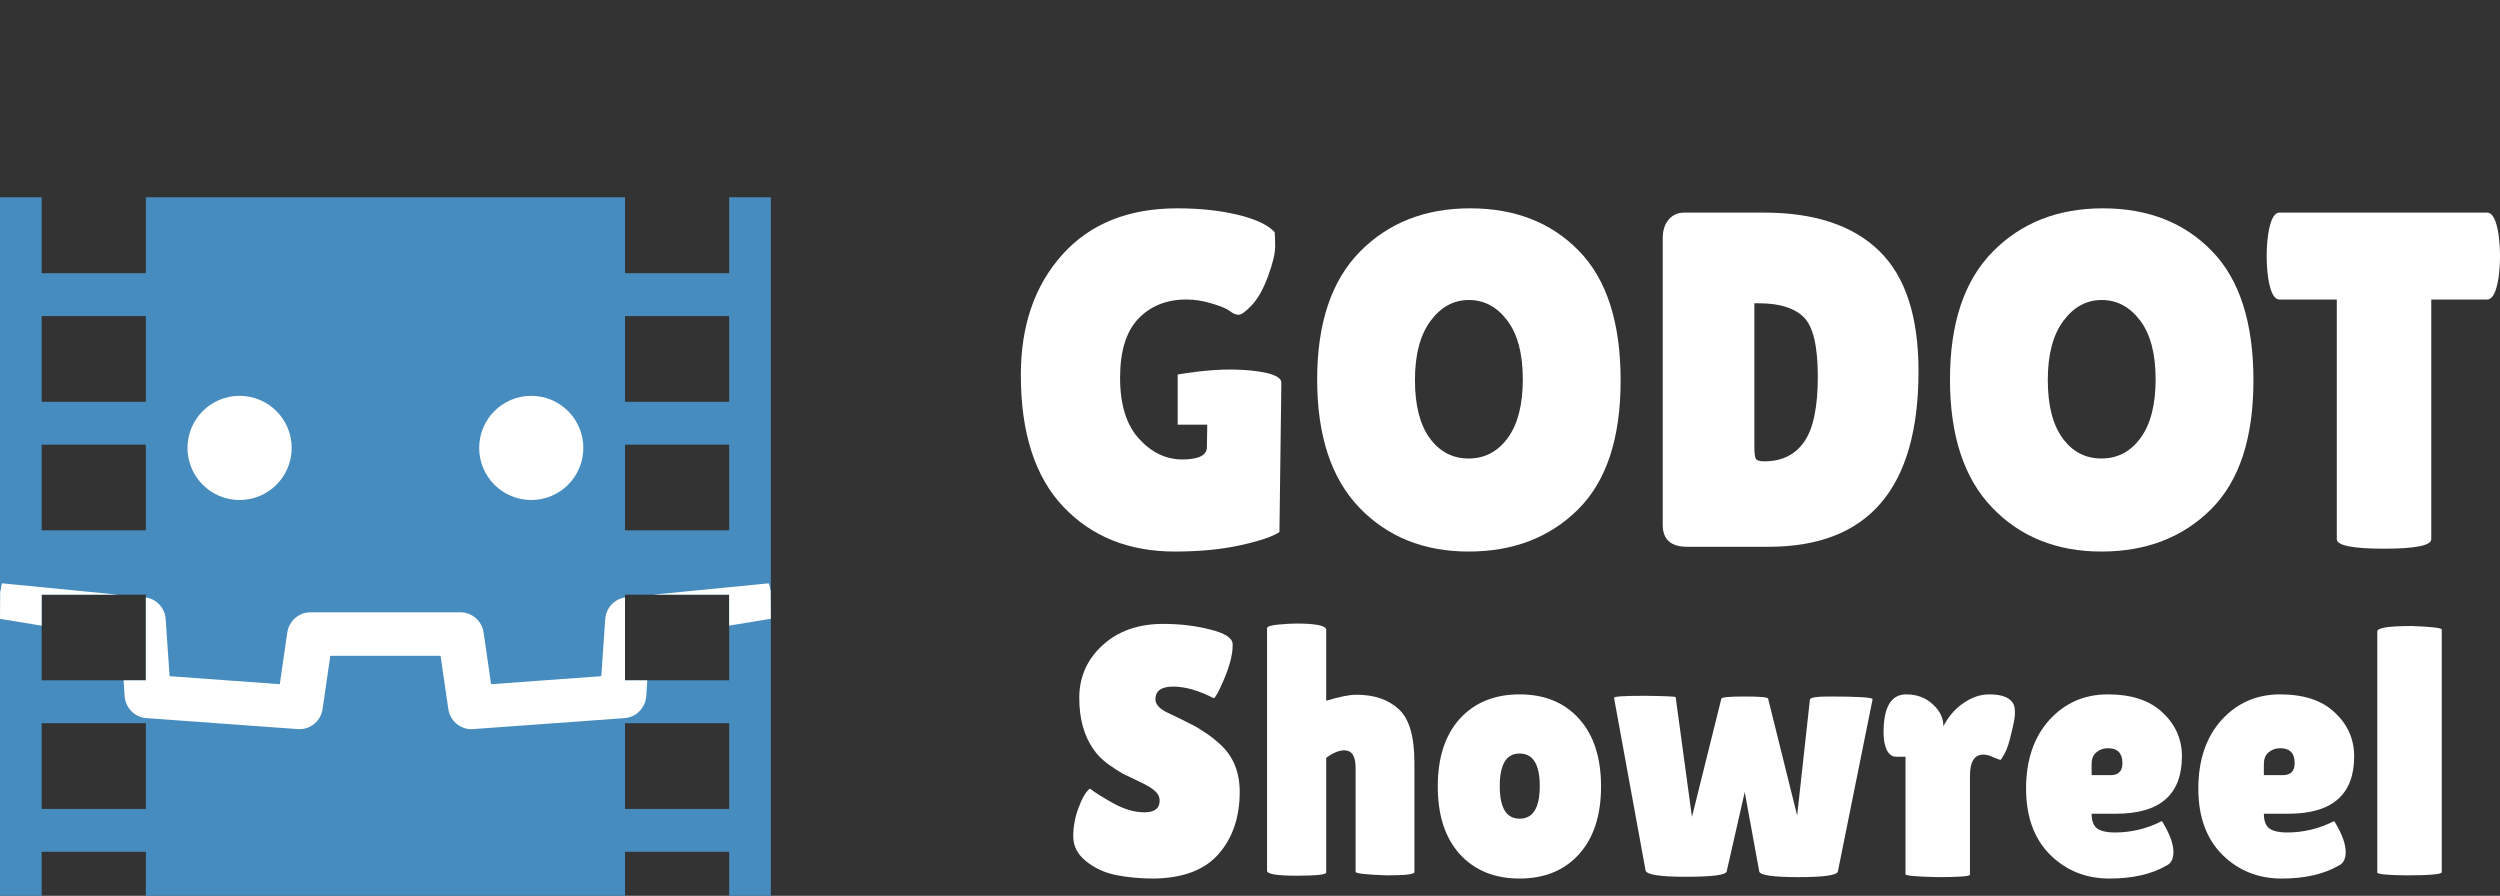<svg width="120" height="43" viewBox="0 0 120 43" fill="none" xmlns="http://www.w3.org/2000/svg">
<rect x="0" y="0" width="120" height="43" fill="#333333" stroke="none"/>
<path d="M70.506 14.4C69.773 14.4 69.16 14.736 68.662 15.408C68.167 16.08 67.918 17.023 67.918 18.236C67.918 19.453 68.154 20.384 68.629 21.033C69.102 21.683 69.724 22.008 70.495 22.008C71.266 22.008 71.892 21.679 72.373 21.021C72.854 20.365 73.095 19.425 73.095 18.203C73.095 16.981 72.846 16.04 72.35 15.384C71.854 14.728 71.24 14.4 70.506 14.4ZM70.495 26.474C68.35 26.474 66.601 25.771 65.249 24.367C63.899 22.962 63.224 20.911 63.224 18.215C63.224 15.517 63.907 13.475 65.273 12.084C66.639 10.695 68.403 10 70.564 10C72.724 10 74.469 10.682 75.797 12.052C77.126 13.418 77.79 15.49 77.79 18.26C77.79 21.033 77.111 23.095 75.751 24.448C74.392 25.799 72.641 26.474 70.495 26.474Z" fill="white"/>
<path d="M84.209 14.558V21.412C84.209 21.732 84.232 21.933 84.278 22.018C84.323 22.102 84.461 22.144 84.69 22.144C85.53 22.144 86.167 21.83 86.602 21.204C87.039 20.578 87.255 19.536 87.255 18.077C87.255 16.618 87.029 15.667 86.58 15.225C86.129 14.782 85.415 14.558 84.438 14.558H84.209ZM79.811 25.191V11.444C79.811 11.062 79.906 10.761 80.098 10.537C80.289 10.317 80.537 10.205 80.843 10.205H84.668C87.095 10.205 88.939 10.817 90.197 12.04C91.458 13.261 92.088 15.185 92.088 17.813C92.088 23.435 89.69 26.245 84.895 26.245H80.98C80.202 26.245 79.811 25.895 79.811 25.191Z" fill="white"/>
<path d="M100.882 14.4C100.149 14.4 99.534 14.736 99.037 15.408C98.542 16.08 98.294 17.023 98.294 18.236C98.294 19.453 98.531 20.384 99.004 21.033C99.476 21.683 100.099 22.008 100.87 22.008C101.641 22.008 102.268 21.679 102.748 21.021C103.229 20.365 103.47 19.425 103.47 18.203C103.47 16.981 103.222 16.04 102.726 15.384C102.229 14.728 101.615 14.4 100.882 14.4ZM100.87 26.474C98.724 26.474 96.977 25.771 95.626 24.367C94.274 22.962 93.599 20.911 93.599 18.215C93.599 15.517 94.282 13.475 95.648 12.084C97.015 10.695 98.778 10 100.94 10C103.1 10 104.844 10.682 106.173 12.052C107.502 13.418 108.165 15.49 108.165 18.26C108.165 21.033 107.486 23.095 106.127 24.448C104.768 25.799 103.015 26.474 100.87 26.474Z" fill="white"/>
<path d="M116.701 25.88C116.701 26.183 115.946 26.337 114.434 26.337C112.923 26.337 112.166 26.183 112.166 25.88V14.376H109.418C109.158 14.376 108.975 14.026 108.869 13.321C108.823 12.986 108.801 12.643 108.801 12.291C108.801 11.941 108.823 11.596 108.869 11.261C108.975 10.558 109.158 10.205 109.418 10.205H119.381C119.641 10.205 119.823 10.558 119.932 11.261C119.976 11.596 120 11.941 120 12.291C120 12.643 119.976 12.986 119.932 13.321C119.823 14.026 119.641 14.376 119.381 14.376H116.701V25.88Z" fill="white"/>
<path d="M59.173 17.738C57.94 17.718 56.529 17.976 56.529 17.976V20.383H57.948L57.932 21.456C57.932 21.854 57.538 22.054 56.752 22.054C55.966 22.054 55.271 21.72 54.668 21.056C54.064 20.39 53.764 19.418 53.764 18.136C53.764 16.851 54.057 15.904 54.645 15.293C55.232 14.683 56.001 14.376 56.947 14.376C57.344 14.376 57.756 14.441 58.184 14.572C58.611 14.701 58.897 14.823 59.043 14.937C59.188 15.054 59.325 15.109 59.456 15.109C59.585 15.109 59.794 14.958 60.084 14.651C60.375 14.346 60.635 13.883 60.864 13.266C61.093 12.645 61.207 12.17 61.207 11.833C61.207 11.498 61.2 11.267 61.185 11.145C60.864 10.794 60.272 10.516 59.409 10.309C58.547 10.102 57.581 10 56.512 10C54.16 10 52.321 10.741 50.992 12.222C49.663 13.704 49 15.628 49 17.997C49 20.777 49.679 22.885 51.037 24.321C52.397 25.757 54.183 26.474 56.398 26.474C57.589 26.474 58.645 26.371 59.569 26.165C60.493 25.959 61.108 25.748 61.413 25.535L61.505 18.364C61.505 17.948 60.406 17.759 59.173 17.738Z" fill="white"/>
<path d="M2 9.469V13.114H7V9.469H30V13.114H35V9.469H37V43H35V40.886H30V43H7V40.886H2V43H0V9.469H2ZM2 34.714V38.828H7V34.714H2ZM30 34.714V38.828H35V34.714H30ZM2 28.543V32.657H7V28.543H2ZM30 28.543V32.657H35V28.543H30ZM2 21.343V25.457H7V21.343H2ZM30 21.343V25.457H35V21.343H30ZM2 15.172V19.286H7V15.172H2ZM30 15.172V19.286H35V15.172H30Z" fill="#478CBF"/>
<path d="M7 28.678C7.518 28.754 7.915 29.183 7.952 29.72L8.14 32.457L13.43 32.841L13.79 30.36C13.87 29.809 14.344 29.392 14.893 29.392H22.109C22.658 29.392 23.133 29.809 23.213 30.36L23.572 32.841L28.862 32.457L29.051 29.72C29.088 29.184 29.483 28.756 30 28.679V32.657H31.07L31.019 33.417C30.98 33.976 30.537 34.429 29.986 34.469L22.7 34.997C22.674 34.999 22.647 35 22.62 35C22.072 35 21.598 34.584 21.518 34.032L21.148 31.48H15.854L15.484 34.032C15.404 34.584 14.931 35 14.384 35C14.357 35 14.329 34.999 14.302 34.997L7.017 34.469C6.466 34.429 6.022 33.976 5.983 33.417L5.932 32.657H7V28.678ZM5.643 28.543H2V30.032L0 29.705L0.009 28.38C0.044 28.38 0.07 27.999 0.105 28L5.643 28.543ZM36.894 28C36.929 27.999 36.99 28.38 36.99 28.38L37 29.701L35 30.03V28.543H31.359L36.894 28ZM11.5 19C12.881 19 14 20.119 14 21.5C14 22.881 12.881 24 11.5 24C10.119 24 9 22.881 9 21.5C9 20.119 10.119 19 11.5 19ZM25.5 19C26.881 19 28 20.119 28 21.5C28 22.881 26.881 24 25.5 24C24.119 24 23 22.881 23 21.5C23 20.119 24.119 19 25.5 19Z" fill="white"/>
<path d="M117.204 41.864C117.204 41.966 116.626 42.017 115.47 42.017C114.564 42.006 114.11 41.96 114.11 41.881V30.304C114.11 30.134 114.66 30.049 115.759 30.049C116.723 30.083 117.204 30.14 117.204 30.219V41.864Z" fill="white"/>
<path d="M112.269 41.541C111.555 41.96 110.637 42.17 109.515 42.17C108.393 42.17 107.446 41.79 106.676 41.031C105.905 40.26 105.52 39.201 105.52 37.852C105.52 36.492 105.888 35.398 106.625 34.571C107.373 33.744 108.313 33.33 109.447 33.33C110.58 33.33 111.453 33.619 112.065 34.197C112.688 34.775 113 35.478 113 36.305C113 38.141 111.946 39.059 109.838 39.059H108.665C108.665 39.399 108.755 39.637 108.937 39.773C109.129 39.898 109.407 39.96 109.77 39.96C110.563 39.96 111.317 39.779 112.031 39.416C112.042 39.405 112.093 39.484 112.184 39.654C112.456 40.141 112.592 40.555 112.592 40.895C112.592 41.224 112.484 41.439 112.269 41.541ZM110.144 36.628C110.144 36.152 109.911 35.914 109.447 35.914C109.231 35.914 109.044 35.982 108.886 36.118C108.738 36.243 108.665 36.43 108.665 36.679V37.206H109.583C109.957 37.206 110.144 37.013 110.144 36.628Z" fill="white"/>
<path d="M104.001 41.541C103.287 41.96 102.369 42.17 101.247 42.17C100.125 42.17 99.179 41.79 98.408 41.031C97.637 40.26 97.252 39.201 97.252 37.852C97.252 36.492 97.62 35.398 98.357 34.571C99.105 33.744 100.046 33.33 101.179 33.33C102.312 33.33 103.185 33.619 103.797 34.197C104.42 34.775 104.732 35.478 104.732 36.305C104.732 38.141 103.678 39.059 101.57 39.059H100.397C100.397 39.399 100.488 39.637 100.669 39.773C100.862 39.898 101.139 39.96 101.502 39.96C102.295 39.96 103.049 39.779 103.763 39.416C103.774 39.405 103.825 39.484 103.916 39.654C104.188 40.141 104.324 40.555 104.324 40.895C104.324 41.224 104.216 41.439 104.001 41.541ZM101.876 36.628C101.876 36.152 101.644 35.914 101.179 35.914C100.964 35.914 100.777 35.982 100.618 36.118C100.471 36.243 100.397 36.43 100.397 36.679V37.206H101.315C101.689 37.206 101.876 37.013 101.876 36.628Z" fill="white"/>
<path d="M94.558 41.983C94.558 42.062 94.042 42.102 93.011 42.102C91.98 42.079 91.464 42.034 91.464 41.966V36.322H91.005C90.823 36.322 90.676 36.214 90.563 35.999C90.461 35.772 90.41 35.495 90.41 35.166C90.41 33.942 90.772 33.33 91.498 33.33C92.008 33.33 92.433 33.489 92.773 33.806C93.113 34.112 93.283 34.463 93.283 34.86C93.521 34.395 93.838 34.027 94.235 33.755C94.643 33.472 95.056 33.33 95.476 33.33C96.133 33.33 96.53 33.5 96.666 33.84C96.7 33.931 96.717 34.067 96.717 34.248C96.717 34.418 96.66 34.73 96.547 35.183C96.445 35.636 96.337 35.965 96.224 36.169C96.111 36.373 96.043 36.475 96.02 36.475C95.997 36.475 95.889 36.435 95.697 36.356C95.516 36.265 95.351 36.22 95.204 36.22C94.773 36.22 94.558 36.56 94.558 37.24V41.983Z" fill="white"/>
<path d="M86.875 33.585C86.875 33.483 87.186 33.432 87.81 33.432C89.215 33.432 89.906 33.477 89.884 33.568L88.218 41.83C88.184 42.011 87.555 42.102 86.331 42.102C85.107 42.102 84.478 42.011 84.444 41.83L83.747 38.022L82.88 41.83C82.846 42 82.194 42.085 80.925 42.085C79.667 42.085 79.021 41.983 78.987 41.779L77.474 33.5C77.44 33.432 77.927 33.398 78.936 33.398C79.933 33.409 80.432 33.432 80.432 33.466L81.214 39.212L82.625 33.534C82.647 33.466 83.021 33.432 83.747 33.432C84.472 33.432 84.846 33.466 84.869 33.534L86.263 39.144L86.875 33.585Z" fill="white"/>
<path d="M70.067 40.997C69.364 40.215 69.013 39.133 69.013 37.75C69.013 36.367 69.364 35.285 70.067 34.503C70.781 33.721 71.739 33.33 72.94 33.33C74.141 33.33 75.093 33.721 75.796 34.503C76.499 35.285 76.85 36.367 76.85 37.75C76.85 39.133 76.499 40.215 75.796 40.997C75.093 41.779 74.141 42.17 72.94 42.17C71.739 42.17 70.781 41.779 70.067 40.997ZM72.94 36.169C72.305 36.169 71.988 36.69 71.988 37.733C71.988 38.776 72.305 39.297 72.94 39.297C73.586 39.297 73.909 38.776 73.909 37.733C73.909 36.69 73.586 36.169 72.94 36.169Z" fill="white"/>
<path d="M63.658 41.881C63.658 41.983 63.182 42.034 62.23 42.034C61.289 42.034 60.819 41.955 60.819 41.796V30.151C60.819 30.072 60.995 30.015 61.346 29.981C61.697 29.947 61.992 29.93 62.23 29.93C63.182 29.93 63.658 30.032 63.658 30.236V33.636C64.293 33.443 64.775 33.347 65.103 33.347C65.965 33.347 66.644 33.579 67.143 34.044C67.642 34.497 67.891 35.347 67.891 36.594V41.864C67.891 41.966 67.449 42.017 66.565 42.017C65.568 41.983 65.069 41.926 65.069 41.847V36.849C65.069 36.294 64.888 36.016 64.525 36.016C64.276 36.016 63.987 36.135 63.658 36.373V41.881Z" fill="white"/>
<path d="M52.315 37.852C52.53 38.022 52.899 38.254 53.42 38.549C53.953 38.844 54.457 38.991 54.933 38.991C55.42 38.991 55.664 38.804 55.664 38.43C55.664 38.26 55.596 38.113 55.46 37.988C55.324 37.852 55.075 37.699 54.712 37.529C54.349 37.359 54.077 37.229 53.896 37.138C53.715 37.036 53.471 36.877 53.165 36.662C52.87 36.435 52.644 36.203 52.485 35.965C52.032 35.319 51.805 34.497 51.805 33.5C51.805 32.503 52.173 31.664 52.91 30.984C53.658 30.293 54.633 29.947 55.834 29.947C56.65 29.947 57.404 30.038 58.095 30.219C58.786 30.389 59.143 30.616 59.166 30.899C59.166 30.933 59.166 30.967 59.166 31.001C59.166 31.398 59.041 31.902 58.792 32.514C58.543 33.115 58.367 33.449 58.265 33.517C57.54 33.143 56.888 32.956 56.31 32.956C55.743 32.956 55.46 33.16 55.46 33.568C55.46 33.817 55.67 34.038 56.089 34.231C56.18 34.276 56.31 34.339 56.48 34.418C56.65 34.497 56.843 34.594 57.058 34.707C57.285 34.809 57.523 34.945 57.772 35.115C58.033 35.274 58.31 35.489 58.605 35.761C59.206 36.328 59.506 37.076 59.506 38.005C59.506 39.218 59.172 40.209 58.503 40.98C57.834 41.751 56.803 42.147 55.409 42.17C54.729 42.17 54.111 42.113 53.556 42C53.012 41.887 52.536 41.666 52.128 41.337C51.72 41.008 51.516 40.612 51.516 40.147C51.516 39.682 51.601 39.223 51.771 38.77C51.941 38.305 52.122 37.999 52.315 37.852Z" fill="white"/>
</svg>
